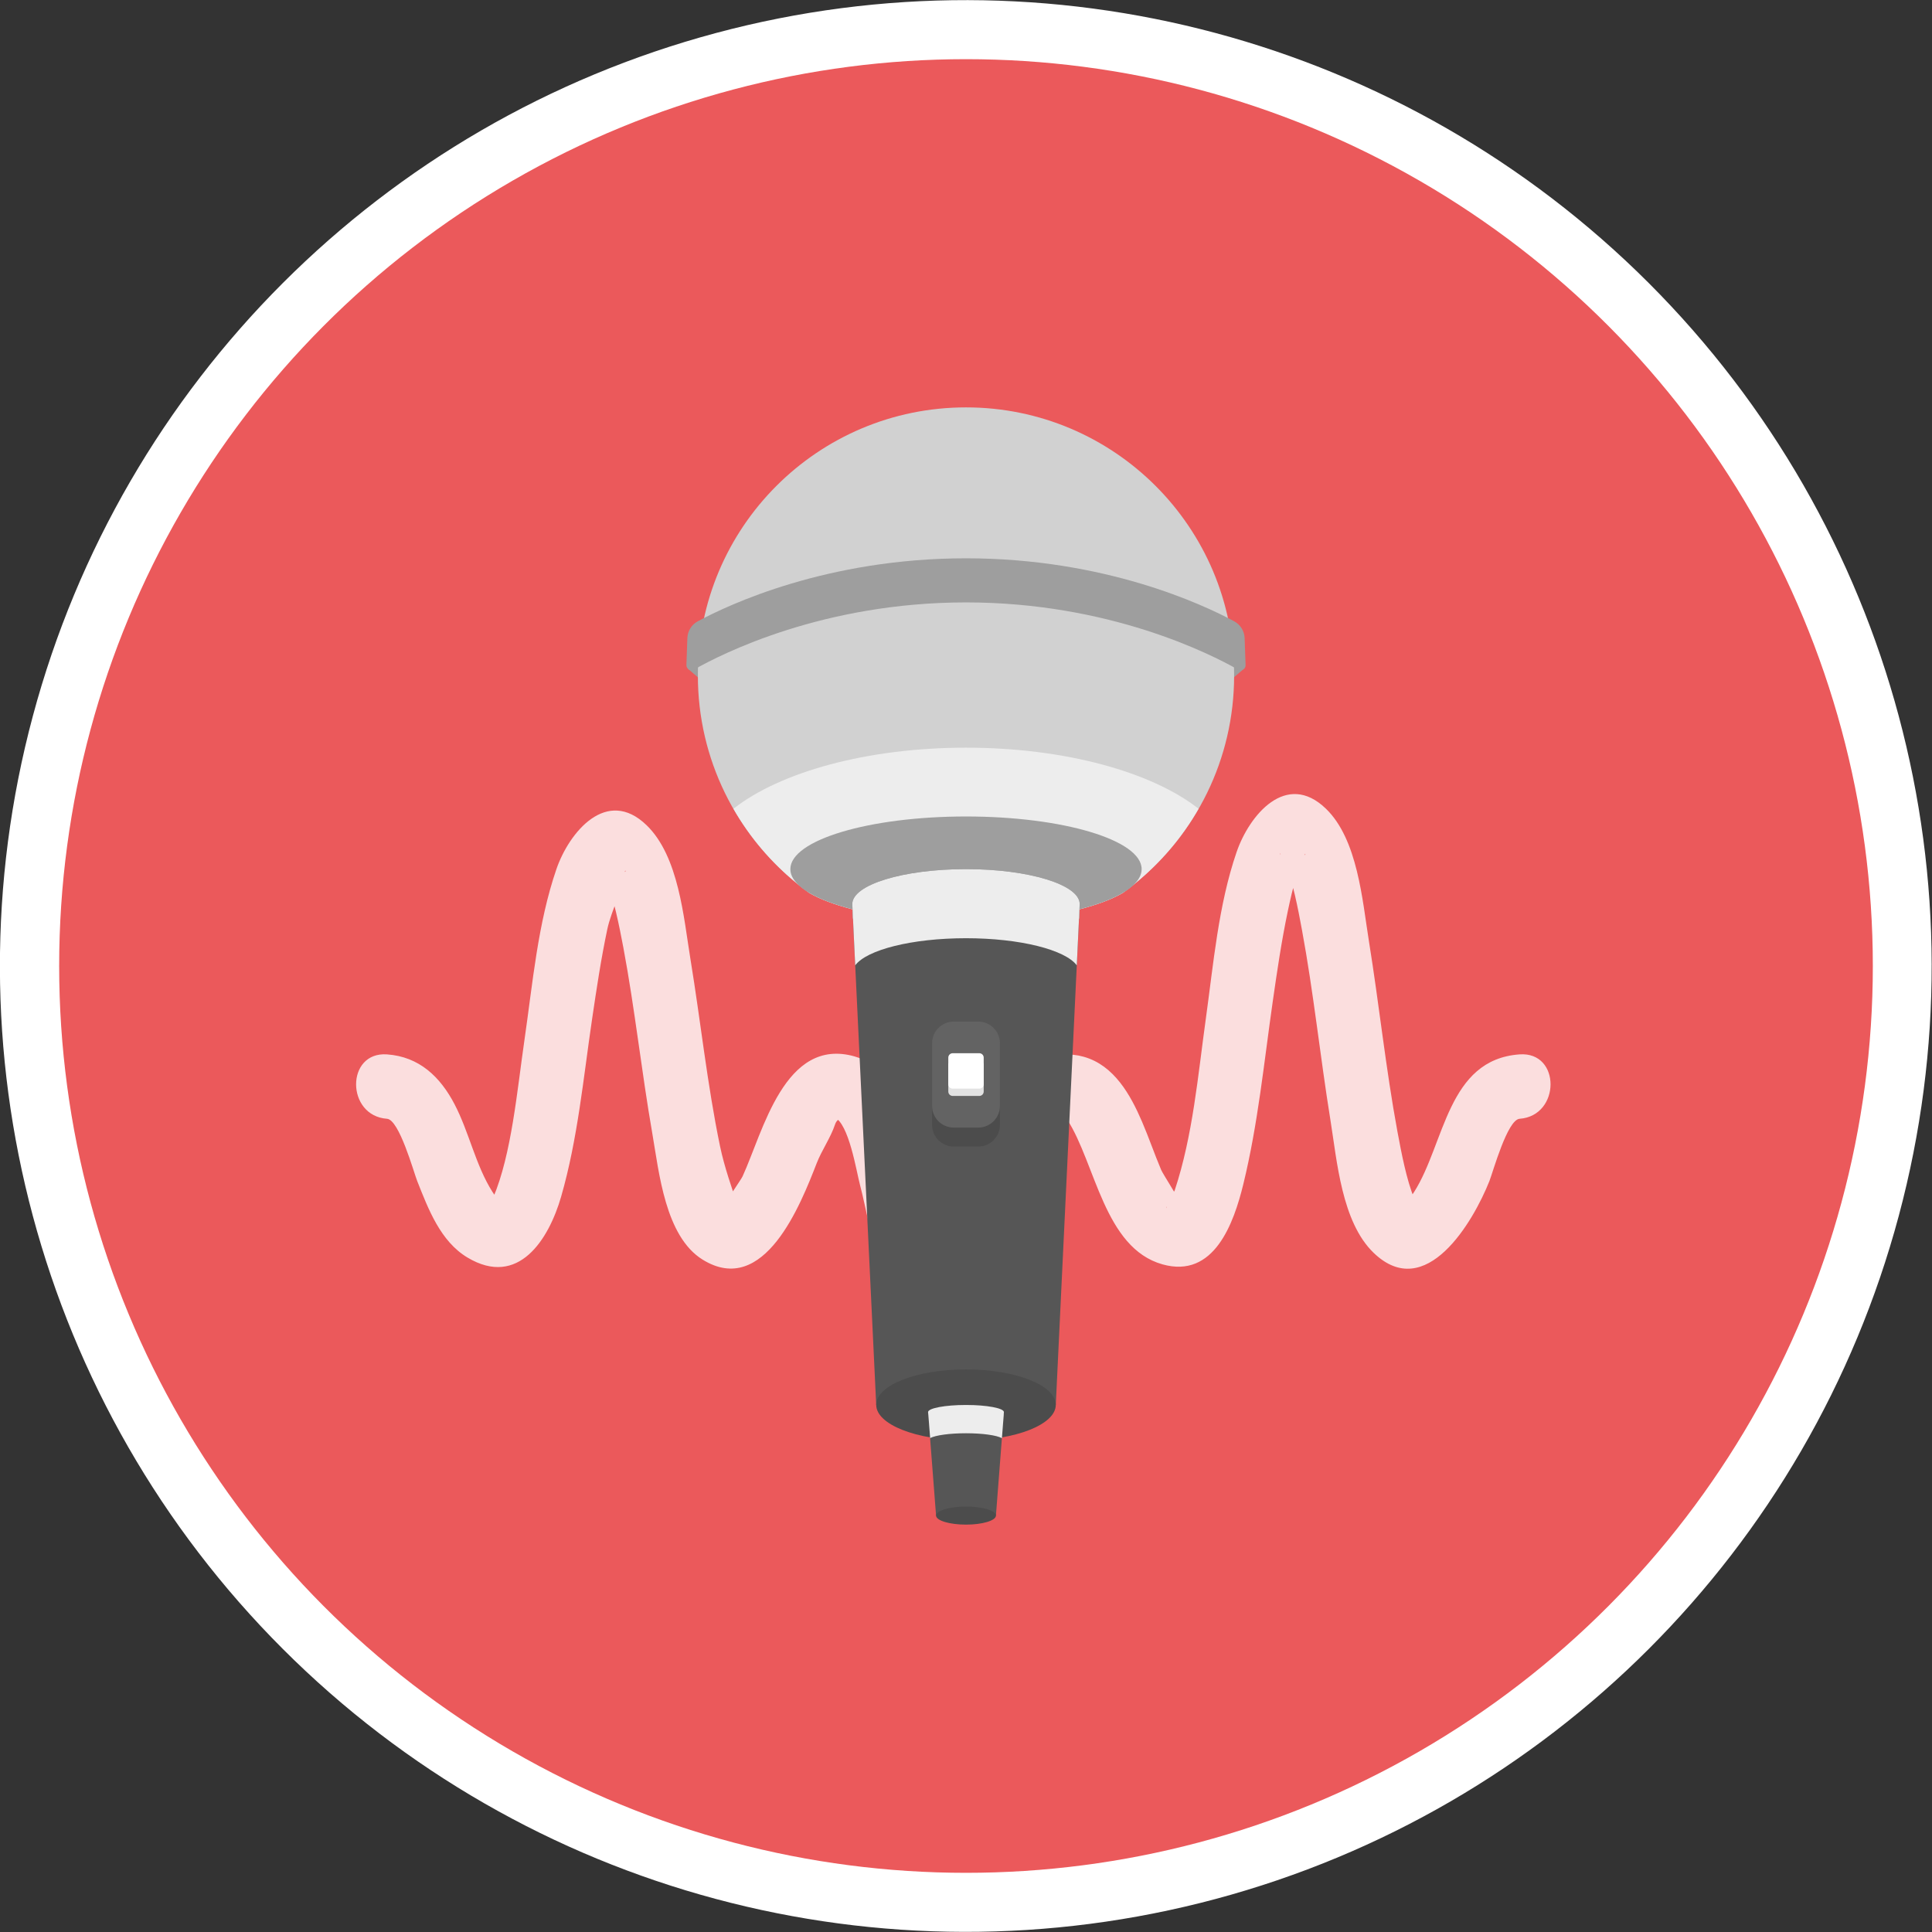 <?xml version="1.0" encoding="utf-8"?>
<!-- Generator: Adobe Illustrator 24.3.0, SVG Export Plug-In . SVG Version: 6.00 Build 0)  -->
<svg version="1.0" id="Layer_1" xmlns="http://www.w3.org/2000/svg" xmlns:xlink="http://www.w3.org/1999/xlink" x="0px" y="0px"
	 viewBox="0 0 300 300" enable-background="new 0 0 300 300" xml:space="preserve">
<rect x="0" y="0" width="300" height="300" fill="#333333" stroke="none"/>
<g>
	
		<ellipse transform="matrix(0.707 -0.707 0.707 0.707 -62.132 150)" fill="#FFFFFF" cx="150" cy="150" rx="150" ry="150"/>
	<circle fill="#EB595B" cx="150" cy="150" r="140.812"/>
</g>
<g opacity="0.8">
	<path fill="#FFFFFF" d="M60.1,173.724c1.897,0.135,4.141,8.296,4.687,9.674c1.712,4.317,3.599,9.362,7.809,11.876
		c7.917,4.728,12.632-2.85,14.537-9.462c2.573-8.929,3.45-18.389,4.804-27.555c0.691-4.678,1.391-9.365,2.371-13.993
		c0.595-2.81,2.597-6.708,2.723-8.84c0.029-0.494,0.256-0.029-0.077-0.027c-0.821,0.005-1.472,0.613-2.462,0.451
		c-0.822-0.135-1.276-0.654-1.222-0.784c-0.064,0.156,0.784,1.365,0.898,1.633c1.061,2.495,2.006,7.129,2.63,10.464
		c1.789,9.55,2.818,19.224,4.484,28.795c1.05,6.031,1.991,16.04,7.829,19.646c9.571,5.913,15.234-8.634,17.71-14.991
		c0.777-1.994,2.164-3.968,2.823-5.948c0.439-1.321,1.319-0.571-0.115-1.218c2.302,1.039,3.427,8.34,4.018,10.579
		c1.902,7.201,3.22,20.236,11.161,23.601c9.506,4.027,13.684-8.26,15.566-15.035c1.331-4.791,2.336-9.681,3.917-14.4
		c0.511-1.527,1.085-3.033,1.99-4.378c0.576-0.856-0.479,0.016-0.448,0.063c4.393,6.82,5.729,19.913,14.782,22.456
		c8.011,2.25,11.063-6.374,12.55-12.461c2.273-9.305,3.215-18.94,4.574-28.406c0.669-4.662,1.355-9.332,2.323-13.943
		c0.377-1.798,0.784-3.596,1.317-5.355c0.407-1.341,1.303-2.308,1.339-3.347c0.019-0.556,0.207,0.022-0.108,0.001
		c-0.759-0.052-1.903,0.406-2.857,0.328c-0.637-0.052-0.971-0.599-0.931-0.681c-0.01,0.021,0.942,1.767,0.831,1.5
		c1.186,2.867,1.984,7.023,2.614,10.428c1.811,9.787,2.835,19.701,4.42,29.524c1.026,6.36,1.741,15.82,6.7,20.61
		c8.11,7.833,15.49-4.84,17.986-11.131c0.554-1.397,2.789-9.539,4.69-9.674c6.382-0.455,6.432-10.458,0-10
		c-11.217,0.799-11.596,13.811-16.356,21.329c-1.432,2.262-1.127,0.688-0.104,1.882c1.271,1.483,0.435-0.009,0.1-0.818
		c-1.181-2.856-1.986-7.035-2.614-10.428c-1.811-9.787-2.835-19.701-4.42-29.524c-1.025-6.353-1.736-15.837-6.7-20.61
		c-6.149-5.911-11.884,1.028-13.849,6.749c-2.831,8.24-3.589,17.333-4.783,25.914c-1.228,8.822-2.007,18.111-4.824,26.609
		c-0.09,0.273-1.379,2.58-1.279,2.789c-0.271-0.565,1.758-0.537,1.938-1.064c0.097-0.284-2.482-4.221-2.769-4.899
		c-1.045-2.469-1.908-5.011-2.967-7.475c-1.794-4.172-4.337-8.754-9.046-10.081c-4.315-1.216-8.171,0.859-10.564,4.415
		c-5.222,7.76-5.385,18.046-8.711,26.598c-0.238,0.611-1.96,3.357-1.898,3.534c-0.074-0.211,1.124-0.27,1.1-0.257
		c0.924-0.484,0.367,0.857,0.378-0.109c0.012-0.952-1.636-3.322-1.99-4.378c-0.852-2.543-1.52-5.145-2.187-7.741
		c-1.779-6.927-3.42-19.759-11.711-22.116c-10.879-3.092-14.215,11.693-17.399,18.622c-0.254,0.552-2.493,3.67-2.425,4.001
		c0.019,0.09,1.17,0.21,1.404,0.395c0.516,0.409,0.469,0.722,0.214-0.031c-0.825-2.439-2.034-5.859-2.694-9.043
		c-1.99-9.594-3.006-19.367-4.591-29.03c-1.059-6.455-1.797-15.961-6.817-20.82c-6.181-5.982-12.025,1.076-14.001,6.829
		c-2.898,8.437-3.681,17.721-4.957,26.501c-1.138,7.829-2,17.772-4.855,24.486c-0.136,0.319-0.808,1.176-0.782,1.453
		c-0.006-0.06-0.077,0.099,0.444-0.345c1.47-1.252,1.621,0.242,0.204-2.007c-2.618-4.156-3.595-9.218-5.859-13.567
		c-2.238-4.299-5.508-7.406-10.494-7.761C53.679,163.267,53.707,173.269,60.1,173.724L60.1,173.724z"/>
</g>
<g>
	<g>
		<polygon fill="#9E9E9E" points="106.794,101.434 112.384,98.068 112.384,108.613 106.905,103.917 		"/>
		<polygon fill="#9E9E9E" points="193.082,101.516 187.492,98.15 187.492,108.695 192.972,103.999 		"/>
		<path fill="#D1D1D1" d="M191.635,104.893c0,13.053-6.013,24.695-15.407,32.311c-0.609,0.505-1.237,0.993-1.882,1.446
			c-1.655,0.976-3.955,1.83-6.727,2.544l-0.07,1.447c-5.333,2.492-11.275,3.886-17.549,3.886c-6.274,0-12.216-1.394-17.549-3.886
			l-0.07-1.447c-2.772-0.714-5.072-1.568-6.727-2.544c-0.645-0.453-1.273-0.941-1.882-1.446
			c-9.394-7.616-15.407-19.258-15.407-32.311c0-23.005,18.648-41.635,41.635-41.635S191.635,81.888,191.635,104.893z"/>
		<path fill="#EDEDED" d="M186.11,125.58c-2.544,4.462-5.925,8.4-9.881,11.624c-0.609,0.505-1.237,0.993-1.882,1.446
			c-1.655,0.976-3.955,1.83-6.727,2.544l-0.07,1.447c-5.333,2.492-11.275,3.886-17.549,3.886c-6.274,0-12.216-1.394-17.549-3.886
			l-0.07-1.447c-2.772-0.714-5.072-1.568-6.727-2.544c-0.645-0.453-1.273-0.941-1.882-1.446c-3.956-3.224-7.337-7.163-9.881-11.624
			c7.197-5.664,20.669-9.481,36.11-9.481S178.912,119.916,186.11,125.58z"/>
		<path fill="#9E9E9E" d="M177.274,134.956c0,0.784-0.366,1.534-1.046,2.248c-0.47,0.505-1.115,0.993-1.882,1.446
			c-1.655,0.976-3.955,1.83-6.727,2.544c-4.758,1.203-10.892,1.935-17.619,1.935c-6.727,0-12.862-0.732-17.619-1.935
			c-2.772-0.714-5.072-1.568-6.727-2.544c-0.768-0.453-1.413-0.941-1.882-1.446c-0.68-0.715-1.046-1.464-1.046-2.248
			c0-4.514,12.216-8.174,27.274-8.174C165.058,126.782,177.274,130.442,177.274,134.956z"/>
		<path fill="#9E9E9E" d="M193.414,103.28c0.021,0.609-0.631,1.002-1.161,0.701c-4.345-2.471-20.074-10.439-42.253-10.439
			c-22.154,0-37.873,7.95-42.239,10.431c-0.536,0.304-1.197-0.092-1.175-0.708l0.147-4.172c0.039-1.1,0.645-2.094,1.614-2.616
			c4.744-2.559,20.052-9.784,41.653-9.784c21.586,0,36.887,7.215,41.643,9.778c0.974,0.525,1.585,1.526,1.624,2.632L193.414,103.28z
			"/>
		<path fill="#565656" d="M167.654,140.376l-0.035,0.819l-0.07,1.447l-3.607,75.515h-27.884l-3.607-75.515l-0.07-1.447l-0.035-0.819
			c0-2.998,7.894-5.42,17.654-5.42S167.654,137.379,167.654,140.376z"/>
		<path fill="#EDEDED" d="M132.45,142.642l0.346,7.259c1.784-2.415,8.794-4.215,17.203-4.215s15.42,1.8,17.203,4.215l0.346-7.259
			l0.07-1.447l0.035-0.819c0-2.998-7.894-5.42-17.654-5.42s-17.654,2.423-17.654,5.42l0.035,0.819L132.45,142.642z"/>
		<ellipse fill="#4C4C4C" cx="150" cy="218.148" rx="13.942" ry="5.506"/>
		<path fill="#565656" d="M155.885,219.276l-0.012,0.169l-0.023,0.299l-1.203,15.596h-9.296l-1.203-15.596l-0.023-0.299
			l-0.012-0.169c0-0.619,2.632-1.119,5.885-1.119S155.885,218.657,155.885,219.276z"/>
		<path fill="#EDEDED" d="M155.888,219.273l-0.016,0.172l-0.016,0.297l-0.281,3.578c-0.797-0.453-2.999-0.765-5.578-0.765
			c-2.562,0-4.749,0.312-5.561,0.75l-0.281-3.562l-0.031-0.297l-0.015-0.172c0-0.609,2.64-1.109,5.889-1.109
			C153.247,218.163,155.888,218.663,155.888,219.273z"/>
		<ellipse fill="#4C4C4C" cx="150" cy="235.339" rx="4.648" ry="1.403"/>
		<path fill="#4C4C4C" d="M151.896,178.037h-3.792c-1.862,0-3.372-1.51-3.372-3.372v-9.717c0-1.862,1.51-3.372,3.372-3.372h3.792
			c1.862,0,3.372,1.51,3.372,3.372v9.717C155.268,176.527,153.758,178.037,151.896,178.037z"/>
		<path fill="#636363" d="M151.896,175.092h-3.792c-1.862,0-3.372-1.51-3.372-3.372v-9.717c0-1.862,1.51-3.372,3.372-3.372h3.792
			c1.862,0,3.372,1.51,3.372,3.372v9.717C155.268,173.582,153.758,175.092,151.896,175.092z"/>
		<path fill="#E2E2E2" d="M152.067,170.178h-4.134c-0.377,0-0.682-0.305-0.682-0.682v-4.134c0-0.377,0.305-0.682,0.682-0.682h4.134
			c0.377,0,0.682,0.305,0.682,0.682v4.134C152.749,169.873,152.444,170.178,152.067,170.178z"/>
		<path fill="#FFFFFF" d="M152.067,169.042h-4.134c-0.377,0-0.682-0.305-0.682-0.682v-4.134c0-0.377,0.305-0.682,0.682-0.682h4.134
			c0.377,0,0.682,0.305,0.682,0.682v4.134C152.749,168.737,152.444,169.042,152.067,169.042z"/>
	</g>
</g>
</svg>
